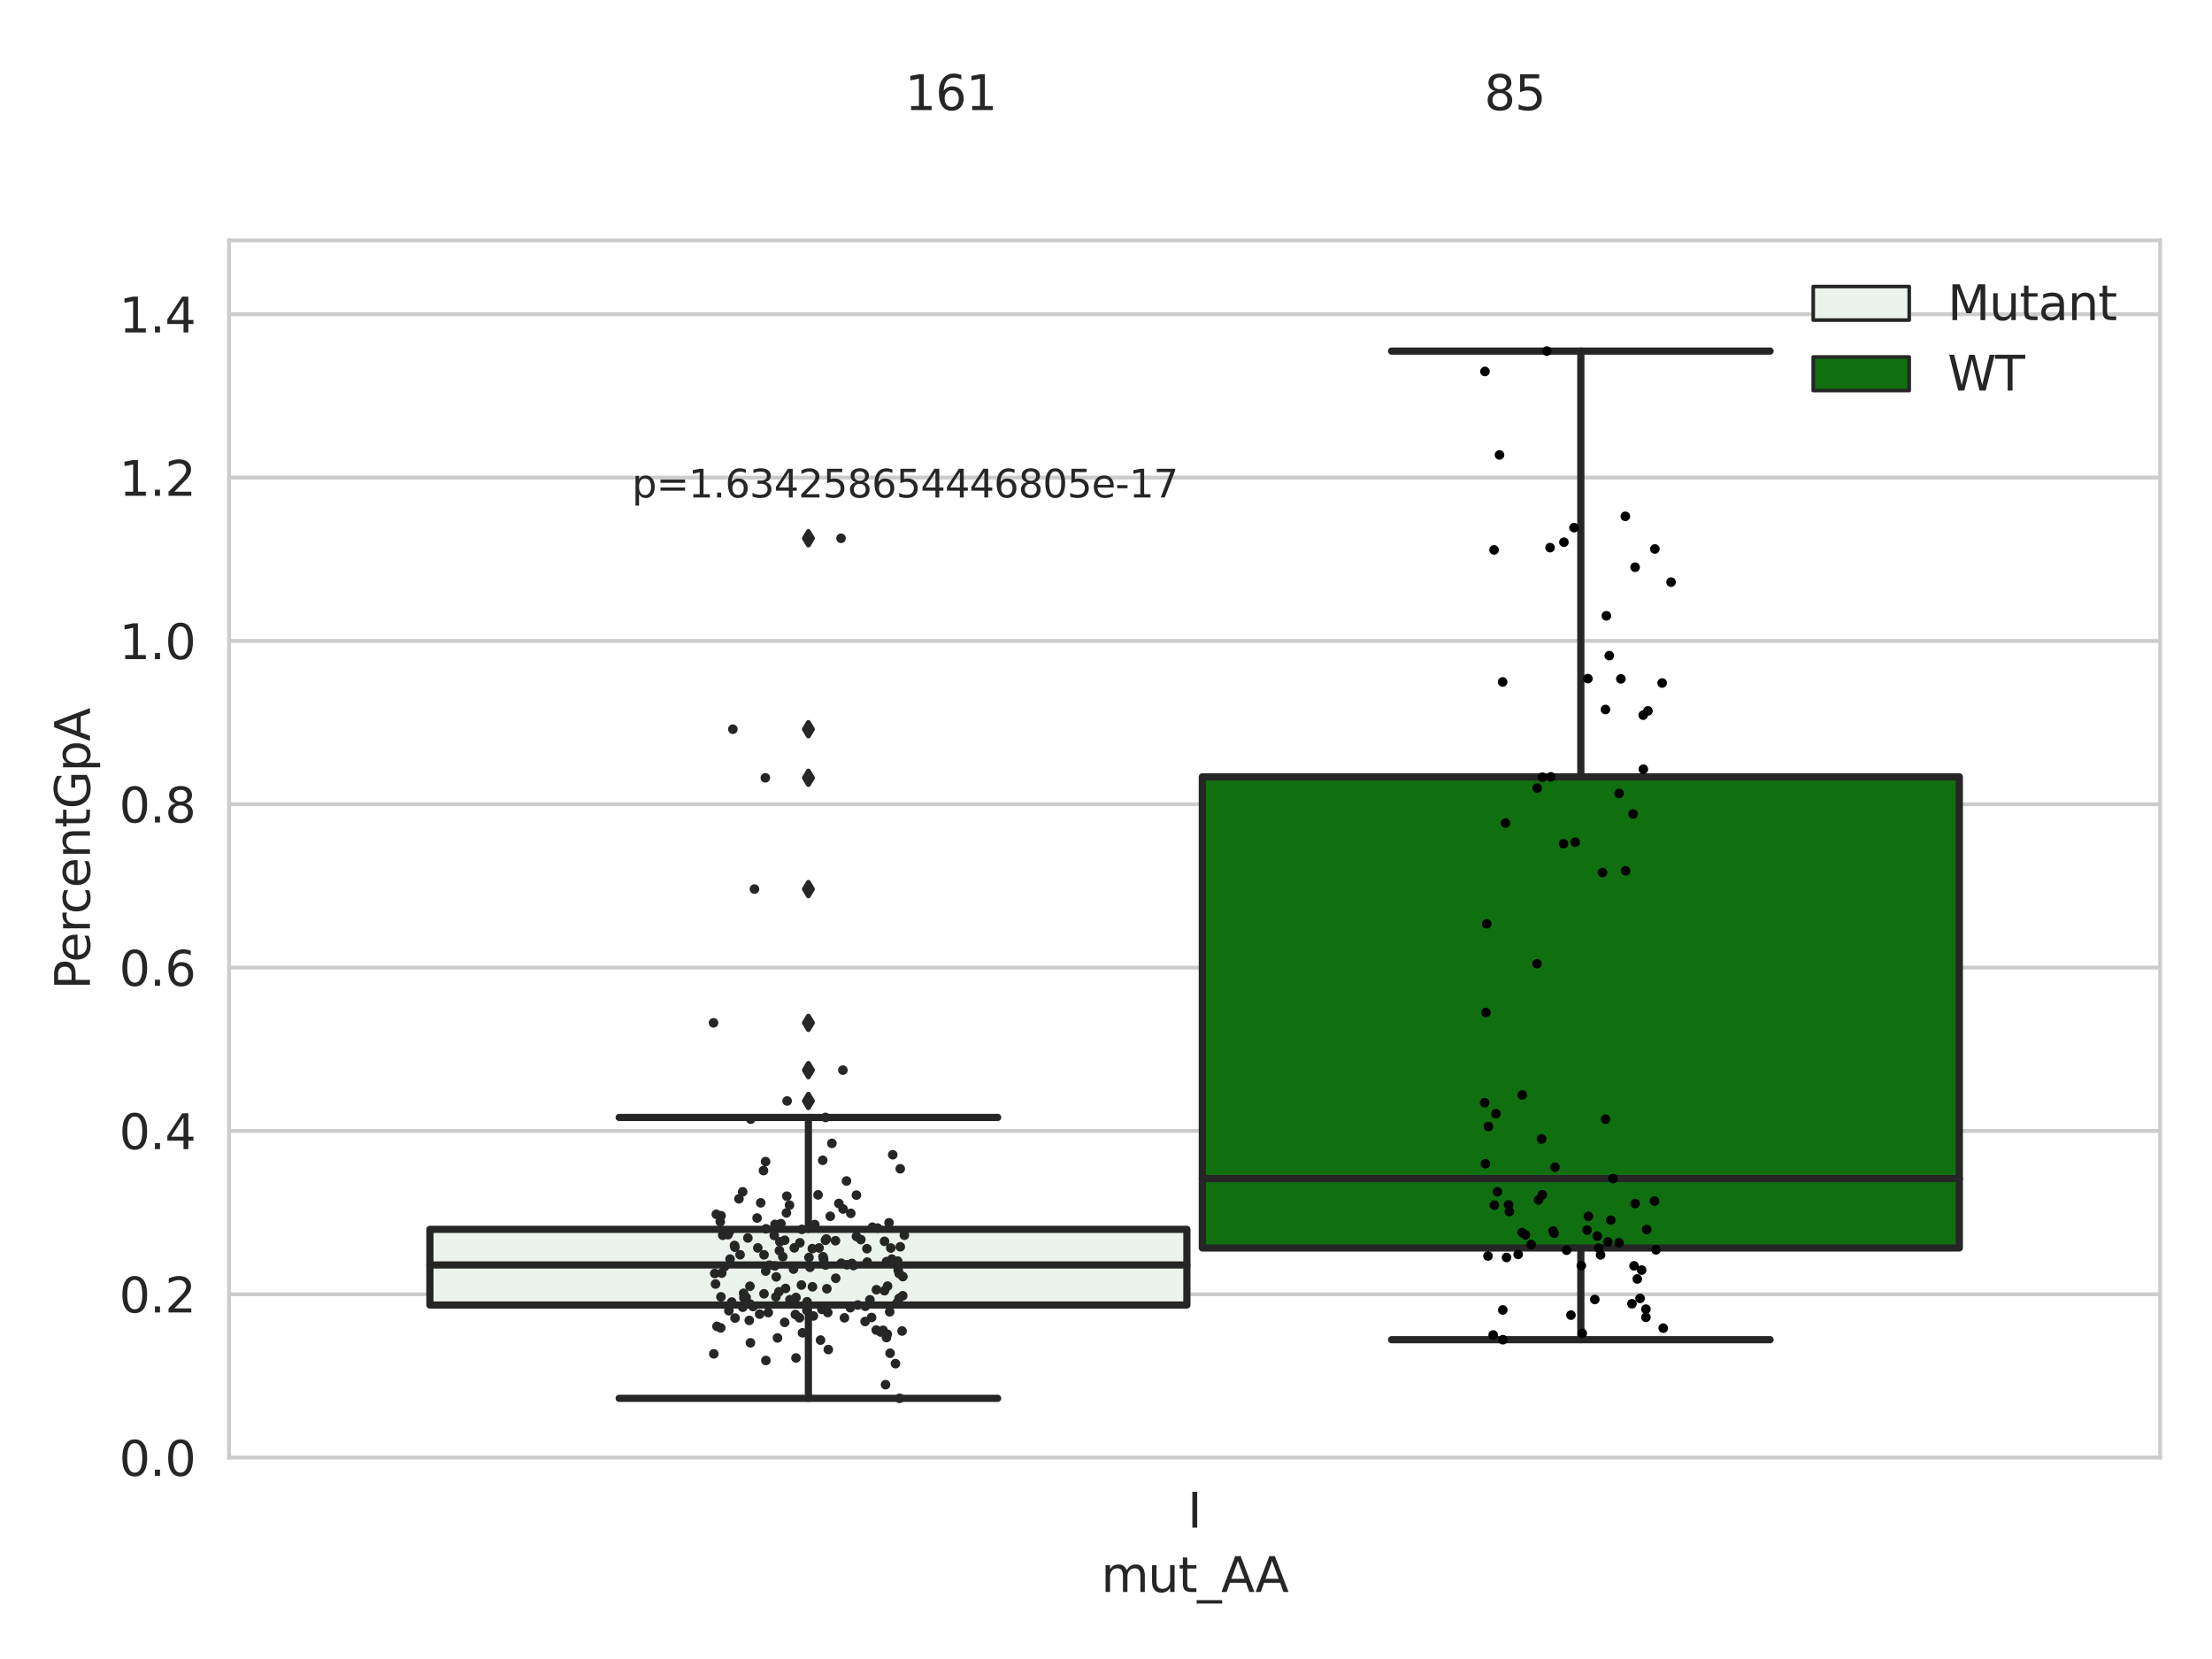 <?xml version="1.0" encoding="utf-8" standalone="no"?>
<!DOCTYPE svg PUBLIC "-//W3C//DTD SVG 1.1//EN"
  "http://www.w3.org/Graphics/SVG/1.1/DTD/svg11.dtd">
<svg xmlns:xlink="http://www.w3.org/1999/xlink" width="460.8pt" height="345.6pt" viewBox="0 0 460.8 345.6" xmlns="http://www.w3.org/2000/svg" version="1.1">
 <defs>
  <style type="text/css">*{stroke-linejoin: round; stroke-linecap: butt}</style>
 </defs>
 <g id="figure_1">
  <g id="patch_1">
   <path d="M 0 345.6 
L 460.8 345.6 
L 460.8 0 
L 0 0 
z
" style="fill: #ffffff"/>
  </g>
  <g id="axes_1">
   <g id="patch_2">
    <path d="M 47.72 303.64 
L 450 303.64 
L 450 50.085 
L 47.72 50.085 
z
" style="fill: #ffffff"/>
   </g>
   <g id="matplotlib.axis_1">
    <g id="xtick_1">
     <g id="text_1">
      <!-- I -->
      <g style="fill: #262626" transform="translate(247.385 318.238)scale(0.1 -0.1)">
       <defs>
        <path id="DejaVuSans-49" d="M 628 4666 
L 1259 4666 
L 1259 0 
L 628 0 
L 628 4666 
z
" transform="scale(0.016)"/>
       </defs>
       <use xlink:href="#DejaVuSans-49"/>
      </g>
     </g>
    </g>
    <g id="text_2">
     <!-- mut_AA -->
     <g style="fill: #262626" transform="translate(229.383 331.638)scale(0.1 -0.1)">
      <defs>
       <path id="DejaVuSans-6d" d="M 3328 2828 
Q 3544 3216 3844 3400 
Q 4144 3584 4550 3584 
Q 5097 3584 5394 3201 
Q 5691 2819 5691 2113 
L 5691 0 
L 5113 0 
L 5113 2094 
Q 5113 2597 4934 2840 
Q 4756 3084 4391 3084 
Q 3944 3084 3684 2787 
Q 3425 2491 3425 1978 
L 3425 0 
L 2847 0 
L 2847 2094 
Q 2847 2600 2669 2842 
Q 2491 3084 2119 3084 
Q 1678 3084 1418 2786 
Q 1159 2488 1159 1978 
L 1159 0 
L 581 0 
L 581 3500 
L 1159 3500 
L 1159 2956 
Q 1356 3278 1631 3431 
Q 1906 3584 2284 3584 
Q 2666 3584 2933 3390 
Q 3200 3197 3328 2828 
z
" transform="scale(0.016)"/>
       <path id="DejaVuSans-75" d="M 544 1381 
L 544 3500 
L 1119 3500 
L 1119 1403 
Q 1119 906 1312 657 
Q 1506 409 1894 409 
Q 2359 409 2629 706 
Q 2900 1003 2900 1516 
L 2900 3500 
L 3475 3500 
L 3475 0 
L 2900 0 
L 2900 538 
Q 2691 219 2414 64 
Q 2138 -91 1772 -91 
Q 1169 -91 856 284 
Q 544 659 544 1381 
z
M 1991 3584 
L 1991 3584 
z
" transform="scale(0.016)"/>
       <path id="DejaVuSans-74" d="M 1172 4494 
L 1172 3500 
L 2356 3500 
L 2356 3053 
L 1172 3053 
L 1172 1153 
Q 1172 725 1289 603 
Q 1406 481 1766 481 
L 2356 481 
L 2356 0 
L 1766 0 
Q 1100 0 847 248 
Q 594 497 594 1153 
L 594 3053 
L 172 3053 
L 172 3500 
L 594 3500 
L 594 4494 
L 1172 4494 
z
" transform="scale(0.016)"/>
       <path id="DejaVuSans-5f" d="M 3263 -1063 
L 3263 -1509 
L -63 -1509 
L -63 -1063 
L 3263 -1063 
z
" transform="scale(0.016)"/>
       <path id="DejaVuSans-41" d="M 2188 4044 
L 1331 1722 
L 3047 1722 
L 2188 4044 
z
M 1831 4666 
L 2547 4666 
L 4325 0 
L 3669 0 
L 3244 1197 
L 1141 1197 
L 716 0 
L 50 0 
L 1831 4666 
z
" transform="scale(0.016)"/>
      </defs>
      <use xlink:href="#DejaVuSans-6d"/>
      <use xlink:href="#DejaVuSans-75" x="97.412"/>
      <use xlink:href="#DejaVuSans-74" x="160.791"/>
      <use xlink:href="#DejaVuSans-5f" x="200"/>
      <use xlink:href="#DejaVuSans-41" x="250"/>
      <use xlink:href="#DejaVuSans-41" x="321.158"/>
     </g>
    </g>
   </g>
   <g id="matplotlib.axis_2">
    <g id="ytick_1">
     <g id="line2d_1">
      <path d="M 47.72 303.64 
L 450 303.64 
" clip-path="url(#p978eb1a9c8)" style="fill: none; stroke: #cccccc; stroke-width: 0.8; stroke-linecap: round"/>
     </g>
     <g id="text_3">
      <!-- 0.0 -->
      <g style="fill: #262626" transform="translate(24.817 307.439)scale(0.1 -0.1)">
       <defs>
        <path id="DejaVuSans-30" d="M 2034 4250 
Q 1547 4250 1301 3770 
Q 1056 3291 1056 2328 
Q 1056 1369 1301 889 
Q 1547 409 2034 409 
Q 2525 409 2770 889 
Q 3016 1369 3016 2328 
Q 3016 3291 2770 3770 
Q 2525 4250 2034 4250 
z
M 2034 4750 
Q 2819 4750 3233 4129 
Q 3647 3509 3647 2328 
Q 3647 1150 3233 529 
Q 2819 -91 2034 -91 
Q 1250 -91 836 529 
Q 422 1150 422 2328 
Q 422 3509 836 4129 
Q 1250 4750 2034 4750 
z
" transform="scale(0.016)"/>
        <path id="DejaVuSans-2e" d="M 684 794 
L 1344 794 
L 1344 0 
L 684 0 
L 684 794 
z
" transform="scale(0.016)"/>
       </defs>
       <use xlink:href="#DejaVuSans-30"/>
       <use xlink:href="#DejaVuSans-2e" x="63.623"/>
       <use xlink:href="#DejaVuSans-30" x="95.41"/>
      </g>
     </g>
    </g>
    <g id="ytick_2">
     <g id="line2d_2">
      <path d="M 47.72 269.614 
L 450 269.614 
" clip-path="url(#p978eb1a9c8)" style="fill: none; stroke: #cccccc; stroke-width: 0.8; stroke-linecap: round"/>
     </g>
     <g id="text_4">
      <!-- 0.2 -->
      <g style="fill: #262626" transform="translate(24.817 273.413)scale(0.1 -0.1)">
       <defs>
        <path id="DejaVuSans-32" d="M 1228 531 
L 3431 531 
L 3431 0 
L 469 0 
L 469 531 
Q 828 903 1448 1529 
Q 2069 2156 2228 2338 
Q 2531 2678 2651 2914 
Q 2772 3150 2772 3378 
Q 2772 3750 2511 3984 
Q 2250 4219 1831 4219 
Q 1534 4219 1204 4116 
Q 875 4013 500 3803 
L 500 4441 
Q 881 4594 1212 4672 
Q 1544 4750 1819 4750 
Q 2544 4750 2975 4387 
Q 3406 4025 3406 3419 
Q 3406 3131 3298 2873 
Q 3191 2616 2906 2266 
Q 2828 2175 2409 1742 
Q 1991 1309 1228 531 
z
" transform="scale(0.016)"/>
       </defs>
       <use xlink:href="#DejaVuSans-30"/>
       <use xlink:href="#DejaVuSans-2e" x="63.623"/>
       <use xlink:href="#DejaVuSans-32" x="95.41"/>
      </g>
     </g>
    </g>
    <g id="ytick_3">
     <g id="line2d_3">
      <path d="M 47.72 235.589 
L 450 235.589 
" clip-path="url(#p978eb1a9c8)" style="fill: none; stroke: #cccccc; stroke-width: 0.8; stroke-linecap: round"/>
     </g>
     <g id="text_5">
      <!-- 0.4 -->
      <g style="fill: #262626" transform="translate(24.817 239.388)scale(0.1 -0.1)">
       <defs>
        <path id="DejaVuSans-34" d="M 2419 4116 
L 825 1625 
L 2419 1625 
L 2419 4116 
z
M 2253 4666 
L 3047 4666 
L 3047 1625 
L 3713 1625 
L 3713 1100 
L 3047 1100 
L 3047 0 
L 2419 0 
L 2419 1100 
L 313 1100 
L 313 1709 
L 2253 4666 
z
" transform="scale(0.016)"/>
       </defs>
       <use xlink:href="#DejaVuSans-30"/>
       <use xlink:href="#DejaVuSans-2e" x="63.623"/>
       <use xlink:href="#DejaVuSans-34" x="95.41"/>
      </g>
     </g>
    </g>
    <g id="ytick_4">
     <g id="line2d_4">
      <path d="M 47.72 201.563 
L 450 201.563 
" clip-path="url(#p978eb1a9c8)" style="fill: none; stroke: #cccccc; stroke-width: 0.8; stroke-linecap: round"/>
     </g>
     <g id="text_6">
      <!-- 0.6 -->
      <g style="fill: #262626" transform="translate(24.817 205.362)scale(0.1 -0.1)">
       <defs>
        <path id="DejaVuSans-36" d="M 2113 2584 
Q 1688 2584 1439 2293 
Q 1191 2003 1191 1497 
Q 1191 994 1439 701 
Q 1688 409 2113 409 
Q 2538 409 2786 701 
Q 3034 994 3034 1497 
Q 3034 2003 2786 2293 
Q 2538 2584 2113 2584 
z
M 3366 4563 
L 3366 3988 
Q 3128 4100 2886 4159 
Q 2644 4219 2406 4219 
Q 1781 4219 1451 3797 
Q 1122 3375 1075 2522 
Q 1259 2794 1537 2939 
Q 1816 3084 2150 3084 
Q 2853 3084 3261 2657 
Q 3669 2231 3669 1497 
Q 3669 778 3244 343 
Q 2819 -91 2113 -91 
Q 1303 -91 875 529 
Q 447 1150 447 2328 
Q 447 3434 972 4092 
Q 1497 4750 2381 4750 
Q 2619 4750 2861 4703 
Q 3103 4656 3366 4563 
z
" transform="scale(0.016)"/>
       </defs>
       <use xlink:href="#DejaVuSans-30"/>
       <use xlink:href="#DejaVuSans-2e" x="63.623"/>
       <use xlink:href="#DejaVuSans-36" x="95.41"/>
      </g>
     </g>
    </g>
    <g id="ytick_5">
     <g id="line2d_5">
      <path d="M 47.72 167.537 
L 450 167.537 
" clip-path="url(#p978eb1a9c8)" style="fill: none; stroke: #cccccc; stroke-width: 0.8; stroke-linecap: round"/>
     </g>
     <g id="text_7">
      <!-- 0.8 -->
      <g style="fill: #262626" transform="translate(24.817 171.336)scale(0.1 -0.1)">
       <defs>
        <path id="DejaVuSans-38" d="M 2034 2216 
Q 1584 2216 1326 1975 
Q 1069 1734 1069 1313 
Q 1069 891 1326 650 
Q 1584 409 2034 409 
Q 2484 409 2743 651 
Q 3003 894 3003 1313 
Q 3003 1734 2745 1975 
Q 2488 2216 2034 2216 
z
M 1403 2484 
Q 997 2584 770 2862 
Q 544 3141 544 3541 
Q 544 4100 942 4425 
Q 1341 4750 2034 4750 
Q 2731 4750 3128 4425 
Q 3525 4100 3525 3541 
Q 3525 3141 3298 2862 
Q 3072 2584 2669 2484 
Q 3125 2378 3379 2068 
Q 3634 1759 3634 1313 
Q 3634 634 3220 271 
Q 2806 -91 2034 -91 
Q 1263 -91 848 271 
Q 434 634 434 1313 
Q 434 1759 690 2068 
Q 947 2378 1403 2484 
z
M 1172 3481 
Q 1172 3119 1398 2916 
Q 1625 2713 2034 2713 
Q 2441 2713 2670 2916 
Q 2900 3119 2900 3481 
Q 2900 3844 2670 4047 
Q 2441 4250 2034 4250 
Q 1625 4250 1398 4047 
Q 1172 3844 1172 3481 
z
" transform="scale(0.016)"/>
       </defs>
       <use xlink:href="#DejaVuSans-30"/>
       <use xlink:href="#DejaVuSans-2e" x="63.623"/>
       <use xlink:href="#DejaVuSans-38" x="95.41"/>
      </g>
     </g>
    </g>
    <g id="ytick_6">
     <g id="line2d_6">
      <path d="M 47.72 133.511 
L 450 133.511 
" clip-path="url(#p978eb1a9c8)" style="fill: none; stroke: #cccccc; stroke-width: 0.8; stroke-linecap: round"/>
     </g>
     <g id="text_8">
      <!-- 1.0 -->
      <g style="fill: #262626" transform="translate(24.817 137.311)scale(0.1 -0.1)">
       <defs>
        <path id="DejaVuSans-31" d="M 794 531 
L 1825 531 
L 1825 4091 
L 703 3866 
L 703 4441 
L 1819 4666 
L 2450 4666 
L 2450 531 
L 3481 531 
L 3481 0 
L 794 0 
L 794 531 
z
" transform="scale(0.016)"/>
       </defs>
       <use xlink:href="#DejaVuSans-31"/>
       <use xlink:href="#DejaVuSans-2e" x="63.623"/>
       <use xlink:href="#DejaVuSans-30" x="95.41"/>
      </g>
     </g>
    </g>
    <g id="ytick_7">
     <g id="line2d_7">
      <path d="M 47.72 99.486 
L 450 99.486 
" clip-path="url(#p978eb1a9c8)" style="fill: none; stroke: #cccccc; stroke-width: 0.8; stroke-linecap: round"/>
     </g>
     <g id="text_9">
      <!-- 1.2 -->
      <g style="fill: #262626" transform="translate(24.817 103.285)scale(0.1 -0.1)">
       <use xlink:href="#DejaVuSans-31"/>
       <use xlink:href="#DejaVuSans-2e" x="63.623"/>
       <use xlink:href="#DejaVuSans-32" x="95.41"/>
      </g>
     </g>
    </g>
    <g id="ytick_8">
     <g id="line2d_8">
      <path d="M 47.72 65.46 
L 450 65.46 
" clip-path="url(#p978eb1a9c8)" style="fill: none; stroke: #cccccc; stroke-width: 0.8; stroke-linecap: round"/>
     </g>
     <g id="text_10">
      <!-- 1.4 -->
      <g style="fill: #262626" transform="translate(24.817 69.259)scale(0.1 -0.1)">
       <use xlink:href="#DejaVuSans-31"/>
       <use xlink:href="#DejaVuSans-2e" x="63.623"/>
       <use xlink:href="#DejaVuSans-34" x="95.41"/>
      </g>
     </g>
    </g>
    <g id="text_11">
     <!-- PercentGpA -->
     <g style="fill: #262626" transform="translate(18.737 206.139)rotate(-90)scale(0.1 -0.1)">
      <defs>
       <path id="DejaVuSans-50" d="M 1259 4147 
L 1259 2394 
L 2053 2394 
Q 2494 2394 2734 2622 
Q 2975 2850 2975 3272 
Q 2975 3691 2734 3919 
Q 2494 4147 2053 4147 
L 1259 4147 
z
M 628 4666 
L 2053 4666 
Q 2838 4666 3239 4311 
Q 3641 3956 3641 3272 
Q 3641 2581 3239 2228 
Q 2838 1875 2053 1875 
L 1259 1875 
L 1259 0 
L 628 0 
L 628 4666 
z
" transform="scale(0.016)"/>
       <path id="DejaVuSans-65" d="M 3597 1894 
L 3597 1613 
L 953 1613 
Q 991 1019 1311 708 
Q 1631 397 2203 397 
Q 2534 397 2845 478 
Q 3156 559 3463 722 
L 3463 178 
Q 3153 47 2828 -22 
Q 2503 -91 2169 -91 
Q 1331 -91 842 396 
Q 353 884 353 1716 
Q 353 2575 817 3079 
Q 1281 3584 2069 3584 
Q 2775 3584 3186 3129 
Q 3597 2675 3597 1894 
z
M 3022 2063 
Q 3016 2534 2758 2815 
Q 2500 3097 2075 3097 
Q 1594 3097 1305 2825 
Q 1016 2553 972 2059 
L 3022 2063 
z
" transform="scale(0.016)"/>
       <path id="DejaVuSans-72" d="M 2631 2963 
Q 2534 3019 2420 3045 
Q 2306 3072 2169 3072 
Q 1681 3072 1420 2755 
Q 1159 2438 1159 1844 
L 1159 0 
L 581 0 
L 581 3500 
L 1159 3500 
L 1159 2956 
Q 1341 3275 1631 3429 
Q 1922 3584 2338 3584 
Q 2397 3584 2469 3576 
Q 2541 3569 2628 3553 
L 2631 2963 
z
" transform="scale(0.016)"/>
       <path id="DejaVuSans-63" d="M 3122 3366 
L 3122 2828 
Q 2878 2963 2633 3030 
Q 2388 3097 2138 3097 
Q 1578 3097 1268 2742 
Q 959 2388 959 1747 
Q 959 1106 1268 751 
Q 1578 397 2138 397 
Q 2388 397 2633 464 
Q 2878 531 3122 666 
L 3122 134 
Q 2881 22 2623 -34 
Q 2366 -91 2075 -91 
Q 1284 -91 818 406 
Q 353 903 353 1747 
Q 353 2603 823 3093 
Q 1294 3584 2113 3584 
Q 2378 3584 2631 3529 
Q 2884 3475 3122 3366 
z
" transform="scale(0.016)"/>
       <path id="DejaVuSans-6e" d="M 3513 2113 
L 3513 0 
L 2938 0 
L 2938 2094 
Q 2938 2591 2744 2837 
Q 2550 3084 2163 3084 
Q 1697 3084 1428 2787 
Q 1159 2491 1159 1978 
L 1159 0 
L 581 0 
L 581 3500 
L 1159 3500 
L 1159 2956 
Q 1366 3272 1645 3428 
Q 1925 3584 2291 3584 
Q 2894 3584 3203 3211 
Q 3513 2838 3513 2113 
z
" transform="scale(0.016)"/>
       <path id="DejaVuSans-47" d="M 3809 666 
L 3809 1919 
L 2778 1919 
L 2778 2438 
L 4434 2438 
L 4434 434 
Q 4069 175 3628 42 
Q 3188 -91 2688 -91 
Q 1594 -91 976 548 
Q 359 1188 359 2328 
Q 359 3472 976 4111 
Q 1594 4750 2688 4750 
Q 3144 4750 3555 4637 
Q 3966 4525 4313 4306 
L 4313 3634 
Q 3963 3931 3569 4081 
Q 3175 4231 2741 4231 
Q 1884 4231 1454 3753 
Q 1025 3275 1025 2328 
Q 1025 1384 1454 906 
Q 1884 428 2741 428 
Q 3075 428 3337 486 
Q 3600 544 3809 666 
z
" transform="scale(0.016)"/>
       <path id="DejaVuSans-70" d="M 1159 525 
L 1159 -1331 
L 581 -1331 
L 581 3500 
L 1159 3500 
L 1159 2969 
Q 1341 3281 1617 3432 
Q 1894 3584 2278 3584 
Q 2916 3584 3314 3078 
Q 3713 2572 3713 1747 
Q 3713 922 3314 415 
Q 2916 -91 2278 -91 
Q 1894 -91 1617 61 
Q 1341 213 1159 525 
z
M 3116 1747 
Q 3116 2381 2855 2742 
Q 2594 3103 2138 3103 
Q 1681 3103 1420 2742 
Q 1159 2381 1159 1747 
Q 1159 1113 1420 752 
Q 1681 391 2138 391 
Q 2594 391 2855 752 
Q 3116 1113 3116 1747 
z
" transform="scale(0.016)"/>
      </defs>
      <use xlink:href="#DejaVuSans-50"/>
      <use xlink:href="#DejaVuSans-65" x="56.678"/>
      <use xlink:href="#DejaVuSans-72" x="118.201"/>
      <use xlink:href="#DejaVuSans-63" x="157.064"/>
      <use xlink:href="#DejaVuSans-65" x="212.045"/>
      <use xlink:href="#DejaVuSans-6e" x="273.568"/>
      <use xlink:href="#DejaVuSans-74" x="336.947"/>
      <use xlink:href="#DejaVuSans-47" x="376.156"/>
      <use xlink:href="#DejaVuSans-70" x="453.646"/>
      <use xlink:href="#DejaVuSans-41" x="517.123"/>
     </g>
    </g>
   </g>
   <g id="patch_3">
    <path d="M 89.557 271.863 
L 247.251 271.863 
L 247.251 256.095 
L 89.557 256.095 
L 89.557 271.863 
z
" clip-path="url(#p978eb1a9c8)" style="fill: #ecf2ec; stroke: #262626; stroke-width: 1.5; stroke-linejoin: miter"/>
   </g>
   <g id="patch_4">
    <path d="M 250.469 259.973 
L 408.163 259.973 
L 408.163 161.83 
L 250.469 161.83 
L 250.469 259.973 
z
" clip-path="url(#p978eb1a9c8)" style="fill: #107010; stroke: #262626; stroke-width: 1.5; stroke-linejoin: miter"/>
   </g>
   <g id="patch_5">
    <path d="M 248.86 303.64 
L 248.86 303.64 
L 248.86 303.64 
L 248.86 303.64 
z
" clip-path="url(#p978eb1a9c8)" style="fill: #ecf2ec; stroke: #262626; stroke-width: 0.75; stroke-linejoin: miter"/>
   </g>
   <g id="patch_6">
    <path d="M 248.86 303.64 
L 248.86 303.64 
L 248.86 303.64 
L 248.86 303.64 
z
" clip-path="url(#p978eb1a9c8)" style="fill: #107010; stroke: #262626; stroke-width: 0.75; stroke-linejoin: miter"/>
   </g>
   <g id="PathCollection_1"/>
   <g id="PathCollection_2"/>
   <g id="line2d_9">
    <path d="M 168.404 271.863 
L 168.404 291.295 
" clip-path="url(#p978eb1a9c8)" style="fill: none; stroke: #262626; stroke-width: 1.5; stroke-linecap: round"/>
   </g>
   <g id="line2d_10">
    <path d="M 168.404 256.095 
L 168.404 232.786 
" clip-path="url(#p978eb1a9c8)" style="fill: none; stroke: #262626; stroke-width: 1.5; stroke-linecap: round"/>
   </g>
   <g id="line2d_11">
    <path d="M 128.981 291.295 
L 207.827 291.295 
" clip-path="url(#p978eb1a9c8)" style="fill: none; stroke: #262626; stroke-width: 1.5; stroke-linecap: round"/>
   </g>
   <g id="line2d_12">
    <path d="M 128.981 232.786 
L 207.827 232.786 
" clip-path="url(#p978eb1a9c8)" style="fill: none; stroke: #262626; stroke-width: 1.5; stroke-linecap: round"/>
   </g>
   <g id="line2d_13">
    <defs>
     <path id="md7a053cab4" d="M -0 1.414 
L 0.849 0 
L 0 -1.414 
L -0.849 -0 
z
" style="stroke: #262626; stroke-linejoin: miter"/>
    </defs>
    <g clip-path="url(#p978eb1a9c8)">
     <use xlink:href="#md7a053cab4" x="168.404" y="162.031" style="fill: #262626; stroke: #262626; stroke-linejoin: miter"/>
     <use xlink:href="#md7a053cab4" x="168.404" y="151.904" style="fill: #262626; stroke: #262626; stroke-linejoin: miter"/>
     <use xlink:href="#md7a053cab4" x="168.404" y="222.927" style="fill: #262626; stroke: #262626; stroke-linejoin: miter"/>
     <use xlink:href="#md7a053cab4" x="168.404" y="213.077" style="fill: #262626; stroke: #262626; stroke-linejoin: miter"/>
     <use xlink:href="#md7a053cab4" x="168.404" y="229.35" style="fill: #262626; stroke: #262626; stroke-linejoin: miter"/>
     <use xlink:href="#md7a053cab4" x="168.404" y="112.137" style="fill: #262626; stroke: #262626; stroke-linejoin: miter"/>
     <use xlink:href="#md7a053cab4" x="168.404" y="185.211" style="fill: #262626; stroke: #262626; stroke-linejoin: miter"/>
    </g>
   </g>
   <g id="line2d_14">
    <path d="M 329.316 259.973 
L 329.316 279.086 
" clip-path="url(#p978eb1a9c8)" style="fill: none; stroke: #262626; stroke-width: 1.5; stroke-linecap: round"/>
   </g>
   <g id="line2d_15">
    <path d="M 329.316 161.83 
L 329.316 73.136 
" clip-path="url(#p978eb1a9c8)" style="fill: none; stroke: #262626; stroke-width: 1.5; stroke-linecap: round"/>
   </g>
   <g id="line2d_16">
    <path d="M 289.893 279.086 
L 368.739 279.086 
" clip-path="url(#p978eb1a9c8)" style="fill: none; stroke: #262626; stroke-width: 1.5; stroke-linecap: round"/>
   </g>
   <g id="line2d_17">
    <path d="M 289.893 73.136 
L 368.739 73.136 
" clip-path="url(#p978eb1a9c8)" style="fill: none; stroke: #262626; stroke-width: 1.5; stroke-linecap: round"/>
   </g>
   <g id="line2d_18"/>
   <g id="line2d_19">
    <path d="M 89.557 263.521 
L 247.251 263.521 
" clip-path="url(#p978eb1a9c8)" style="fill: none; stroke: #262626; stroke-width: 1.5; stroke-linecap: round"/>
   </g>
   <g id="line2d_20">
    <path d="M 250.469 245.516 
L 408.163 245.516 
" clip-path="url(#p978eb1a9c8)" style="fill: none; stroke: #262626; stroke-width: 1.5; stroke-linecap: round"/>
   </g>
   <g id="patch_7">
    <path d="M 47.72 303.64 
L 47.72 50.085 
" style="fill: none; stroke: #cccccc; stroke-width: 0.8; stroke-linejoin: miter; stroke-linecap: square"/>
   </g>
   <g id="patch_8">
    <path d="M 450 303.64 
L 450 50.085 
" style="fill: none; stroke: #cccccc; stroke-width: 0.8; stroke-linejoin: miter; stroke-linecap: square"/>
   </g>
   <g id="patch_9">
    <path d="M 47.72 303.64 
L 450 303.64 
" style="fill: none; stroke: #cccccc; stroke-width: 0.8; stroke-linejoin: miter; stroke-linecap: square"/>
   </g>
   <g id="patch_10">
    <path d="M 47.72 50.085 
L 450 50.085 
" style="fill: none; stroke: #cccccc; stroke-width: 0.8; stroke-linejoin: miter; stroke-linecap: square"/>
   </g>
   <g id="PathCollection_3">
    <defs>
     <path id="C0_0_b2f1f97343" d="M 0 1 
C 0.265 1 0.52 0.895 0.707 0.707 
C 0.895 0.52 1 0.265 1 -0 
C 1 -0.265 0.895 -0.52 0.707 -0.707 
C 0.52 -0.895 0.265 -1 0 -1 
C -0.265 -1 -0.52 -0.895 -0.707 -0.707 
C -0.895 -0.52 -1 -0.265 -1 0 
C -1 0.265 -0.895 0.52 -0.707 0.707 
C -0.52 0.895 -0.265 1 0 1 
z
"/>
    </defs>
    <g clip-path="url(#p978eb1a9c8)">
     <use xlink:href="#C0_0_b2f1f97343" x="187.302" y="270.466" style="fill: #262626"/>
    </g>
    <g clip-path="url(#p978eb1a9c8)">
     <use xlink:href="#C0_0_b2f1f97343" x="150.35" y="265.215" style="fill: #262626"/>
    </g>
    <g clip-path="url(#p978eb1a9c8)">
     <use xlink:href="#C0_0_b2f1f97343" x="159.161" y="261.402" style="fill: #262626"/>
    </g>
    <g clip-path="url(#p978eb1a9c8)">
     <use xlink:href="#C0_0_b2f1f97343" x="163.462" y="275.47" style="fill: #262626"/>
    </g>
    <g clip-path="url(#p978eb1a9c8)">
     <use xlink:href="#C0_0_b2f1f97343" x="180.262" y="272.128" style="fill: #262626"/>
    </g>
    <g clip-path="url(#p978eb1a9c8)">
     <use xlink:href="#C0_0_b2f1f97343" x="158.246" y="273.755" style="fill: #262626"/>
    </g>
    <g clip-path="url(#p978eb1a9c8)">
     <use xlink:href="#C0_0_b2f1f97343" x="154.907" y="269.418" style="fill: #262626"/>
    </g>
    <g clip-path="url(#p978eb1a9c8)">
     <use xlink:href="#C0_0_b2f1f97343" x="176.336" y="246.024" style="fill: #262626"/>
    </g>
    <g clip-path="url(#p978eb1a9c8)">
     <use xlink:href="#C0_0_b2f1f97343" x="162.368" y="260.518" style="fill: #262626"/>
    </g>
    <g clip-path="url(#p978eb1a9c8)">
     <use xlink:href="#C0_0_b2f1f97343" x="155.43" y="270.277" style="fill: #262626"/>
    </g>
    <g clip-path="url(#p978eb1a9c8)">
     <use xlink:href="#C0_0_b2f1f97343" x="169.249" y="268.059" style="fill: #262626"/>
    </g>
    <g clip-path="url(#p978eb1a9c8)">
     <use xlink:href="#C0_0_b2f1f97343" x="163.826" y="252.679" style="fill: #262626"/>
    </g>
    <g clip-path="url(#p978eb1a9c8)">
     <use xlink:href="#C0_0_b2f1f97343" x="182.815" y="255.827" style="fill: #262626"/>
    </g>
    <g clip-path="url(#p978eb1a9c8)">
     <use xlink:href="#C0_0_b2f1f97343" x="163.913" y="249.178" style="fill: #262626"/>
    </g>
    <g clip-path="url(#p978eb1a9c8)">
     <use xlink:href="#C0_0_b2f1f97343" x="178.415" y="257.578" style="fill: #262626"/>
    </g>
    <g clip-path="url(#p978eb1a9c8)">
     <use xlink:href="#C0_0_b2f1f97343" x="186.838" y="271.454" style="fill: #262626"/>
    </g>
    <g clip-path="url(#p978eb1a9c8)">
     <use xlink:href="#C0_0_b2f1f97343" x="180.658" y="262.915" style="fill: #262626"/>
    </g>
    <g clip-path="url(#p978eb1a9c8)">
     <use xlink:href="#C0_0_b2f1f97343" x="170.928" y="279.171" style="fill: #262626"/>
    </g>
    <g clip-path="url(#p978eb1a9c8)">
     <use xlink:href="#C0_0_b2f1f97343" x="182.575" y="268.671" style="fill: #262626"/>
    </g>
    <g clip-path="url(#p978eb1a9c8)">
     <use xlink:href="#C0_0_b2f1f97343" x="165.693" y="273.84" style="fill: #262626"/>
    </g>
    <g clip-path="url(#p978eb1a9c8)">
     <use xlink:href="#C0_0_b2f1f97343" x="187.312" y="265.304" style="fill: #262626"/>
    </g>
    <g clip-path="url(#p978eb1a9c8)">
     <use xlink:href="#C0_0_b2f1f97343" x="154.725" y="272.319" style="fill: #262626"/>
    </g>
    <g clip-path="url(#p978eb1a9c8)">
     <use xlink:href="#C0_0_b2f1f97343" x="171.968" y="232.786" style="fill: #262626"/>
    </g>
    <g clip-path="url(#p978eb1a9c8)">
     <use xlink:href="#C0_0_b2f1f97343" x="187.537" y="243.479" style="fill: #262626"/>
    </g>
    <g clip-path="url(#p978eb1a9c8)">
     <use xlink:href="#C0_0_b2f1f97343" x="168.732" y="264.002" style="fill: #262626"/>
    </g>
    <g clip-path="url(#p978eb1a9c8)">
     <use xlink:href="#C0_0_b2f1f97343" x="159.439" y="162.031" style="fill: #262626"/>
    </g>
    <g clip-path="url(#p978eb1a9c8)">
     <use xlink:href="#C0_0_b2f1f97343" x="169.216" y="260.115" style="fill: #262626"/>
    </g>
    <g clip-path="url(#p978eb1a9c8)">
     <use xlink:href="#C0_0_b2f1f97343" x="170.419" y="248.913" style="fill: #262626"/>
    </g>
    <g clip-path="url(#p978eb1a9c8)">
     <use xlink:href="#C0_0_b2f1f97343" x="159.487" y="241.981" style="fill: #262626"/>
    </g>
    <g clip-path="url(#p978eb1a9c8)">
     <use xlink:href="#C0_0_b2f1f97343" x="152.67" y="151.904" style="fill: #262626"/>
    </g>
    <g clip-path="url(#p978eb1a9c8)">
     <use xlink:href="#C0_0_b2f1f97343" x="183.959" y="277.123" style="fill: #262626"/>
    </g>
    <g clip-path="url(#p978eb1a9c8)">
     <use xlink:href="#C0_0_b2f1f97343" x="178.696" y="271.863" style="fill: #262626"/>
    </g>
    <g clip-path="url(#p978eb1a9c8)">
     <use xlink:href="#C0_0_b2f1f97343" x="168.528" y="261.95" style="fill: #262626"/>
    </g>
    <g clip-path="url(#p978eb1a9c8)">
     <use xlink:href="#C0_0_b2f1f97343" x="156.869" y="272.171" style="fill: #262626"/>
    </g>
    <g clip-path="url(#p978eb1a9c8)">
     <use xlink:href="#C0_0_b2f1f97343" x="180.222" y="275.295" style="fill: #262626"/>
    </g>
    <g clip-path="url(#p978eb1a9c8)">
     <use xlink:href="#C0_0_b2f1f97343" x="149.36" y="276.306" style="fill: #262626"/>
    </g>
    <g clip-path="url(#p978eb1a9c8)">
     <use xlink:href="#C0_0_b2f1f97343" x="168.079" y="272.985" style="fill: #262626"/>
    </g>
    <g clip-path="url(#p978eb1a9c8)">
     <use xlink:href="#C0_0_b2f1f97343" x="186.543" y="284.071" style="fill: #262626"/>
    </g>
    <g clip-path="url(#p978eb1a9c8)">
     <use xlink:href="#C0_0_b2f1f97343" x="185.423" y="281.906" style="fill: #262626"/>
    </g>
    <g clip-path="url(#p978eb1a9c8)">
     <use xlink:href="#C0_0_b2f1f97343" x="174.045" y="258.468" style="fill: #262626"/>
    </g>
    <g clip-path="url(#p978eb1a9c8)">
     <use xlink:href="#C0_0_b2f1f97343" x="175.256" y="263.159" style="fill: #262626"/>
    </g>
    <g clip-path="url(#p978eb1a9c8)">
     <use xlink:href="#C0_0_b2f1f97343" x="166.628" y="258.9" style="fill: #262626"/>
    </g>
    <g clip-path="url(#p978eb1a9c8)">
     <use xlink:href="#C0_0_b2f1f97343" x="188.086" y="265.939" style="fill: #262626"/>
    </g>
    <g clip-path="url(#p978eb1a9c8)">
     <use xlink:href="#C0_0_b2f1f97343" x="175.913" y="274.531" style="fill: #262626"/>
    </g>
    <g clip-path="url(#p978eb1a9c8)">
     <use xlink:href="#C0_0_b2f1f97343" x="151.985" y="256.485" style="fill: #262626"/>
    </g>
    <g clip-path="url(#p978eb1a9c8)">
     <use xlink:href="#C0_0_b2f1f97343" x="184.667" y="278.642" style="fill: #262626"/>
    </g>
    <g clip-path="url(#p978eb1a9c8)">
     <use xlink:href="#C0_0_b2f1f97343" x="153.092" y="259.809" style="fill: #262626"/>
    </g>
    <g clip-path="url(#p978eb1a9c8)">
     <use xlink:href="#C0_0_b2f1f97343" x="160.287" y="263.565" style="fill: #262626"/>
    </g>
    <g clip-path="url(#p978eb1a9c8)">
     <use xlink:href="#C0_0_b2f1f97343" x="159.566" y="255.985" style="fill: #262626"/>
    </g>
    <g clip-path="url(#p978eb1a9c8)">
     <use xlink:href="#C0_0_b2f1f97343" x="149.227" y="252.961" style="fill: #262626"/>
    </g>
    <g clip-path="url(#p978eb1a9c8)">
     <use xlink:href="#C0_0_b2f1f97343" x="150.048" y="254.506" style="fill: #262626"/>
    </g>
    <g clip-path="url(#p978eb1a9c8)">
     <use xlink:href="#C0_0_b2f1f97343" x="171.98" y="263.521" style="fill: #262626"/>
    </g>
    <g clip-path="url(#p978eb1a9c8)">
     <use xlink:href="#C0_0_b2f1f97343" x="161.704" y="265.995" style="fill: #262626"/>
    </g>
    <g clip-path="url(#p978eb1a9c8)">
     <use xlink:href="#C0_0_b2f1f97343" x="165.818" y="270.289" style="fill: #262626"/>
    </g>
    <g clip-path="url(#p978eb1a9c8)">
     <use xlink:href="#C0_0_b2f1f97343" x="172.25" y="268.472" style="fill: #262626"/>
    </g>
    <g clip-path="url(#p978eb1a9c8)">
     <use xlink:href="#C0_0_b2f1f97343" x="156.085" y="275.064" style="fill: #262626"/>
    </g>
    <g clip-path="url(#p978eb1a9c8)">
     <use xlink:href="#C0_0_b2f1f97343" x="175.59" y="222.927" style="fill: #262626"/>
    </g>
    <g clip-path="url(#p978eb1a9c8)">
     <use xlink:href="#C0_0_b2f1f97343" x="167.045" y="256.095" style="fill: #262626"/>
    </g>
    <g clip-path="url(#p978eb1a9c8)">
     <use xlink:href="#C0_0_b2f1f97343" x="159.154" y="269.518" style="fill: #262626"/>
    </g>
    <g clip-path="url(#p978eb1a9c8)">
     <use xlink:href="#C0_0_b2f1f97343" x="184.896" y="267.916" style="fill: #262626"/>
    </g>
    <g clip-path="url(#p978eb1a9c8)">
     <use xlink:href="#C0_0_b2f1f97343" x="158.472" y="250.572" style="fill: #262626"/>
    </g>
    <g clip-path="url(#p978eb1a9c8)">
     <use xlink:href="#C0_0_b2f1f97343" x="172.553" y="281.137" style="fill: #262626"/>
    </g>
    <g clip-path="url(#p978eb1a9c8)">
     <use xlink:href="#C0_0_b2f1f97343" x="148.641" y="213.077" style="fill: #262626"/>
    </g>
    <g clip-path="url(#p978eb1a9c8)">
     <use xlink:href="#C0_0_b2f1f97343" x="162.28" y="255.252" style="fill: #262626"/>
    </g>
    <g clip-path="url(#p978eb1a9c8)">
     <use xlink:href="#C0_0_b2f1f97343" x="163.973" y="229.35" style="fill: #262626"/>
    </g>
    <g clip-path="url(#p978eb1a9c8)">
     <use xlink:href="#C0_0_b2f1f97343" x="163.071" y="261.794" style="fill: #262626"/>
    </g>
    <g clip-path="url(#p978eb1a9c8)">
     <use xlink:href="#C0_0_b2f1f97343" x="169.444" y="274.138" style="fill: #262626"/>
    </g>
    <g clip-path="url(#p978eb1a9c8)">
     <use xlink:href="#C0_0_b2f1f97343" x="150.943" y="263.857" style="fill: #262626"/>
    </g>
    <g clip-path="url(#p978eb1a9c8)">
     <use xlink:href="#C0_0_b2f1f97343" x="184.263" y="258.593" style="fill: #262626"/>
    </g>
    <g clip-path="url(#p978eb1a9c8)">
     <use xlink:href="#C0_0_b2f1f97343" x="156.331" y="279.733" style="fill: #262626"/>
    </g>
    <g clip-path="url(#p978eb1a9c8)">
     <use xlink:href="#C0_0_b2f1f97343" x="163.469" y="258.361" style="fill: #262626"/>
    </g>
    <g clip-path="url(#p978eb1a9c8)">
     <use xlink:href="#C0_0_b2f1f97343" x="177.794" y="263.634" style="fill: #262626"/>
    </g>
    <g clip-path="url(#p978eb1a9c8)">
     <use xlink:href="#C0_0_b2f1f97343" x="148.896" y="265.283" style="fill: #262626"/>
    </g>
    <g clip-path="url(#p978eb1a9c8)">
     <use xlink:href="#C0_0_b2f1f97343" x="171.212" y="272.766" style="fill: #262626"/>
    </g>
    <g clip-path="url(#p978eb1a9c8)">
     <use xlink:href="#C0_0_b2f1f97343" x="162.27" y="269.097" style="fill: #262626"/>
    </g>
    <g clip-path="url(#p978eb1a9c8)">
     <use xlink:href="#C0_0_b2f1f97343" x="183.448" y="277.485" style="fill: #262626"/>
    </g>
    <g clip-path="url(#p978eb1a9c8)">
     <use xlink:href="#C0_0_b2f1f97343" x="167.169" y="277.65" style="fill: #262626"/>
    </g>
    <g clip-path="url(#p978eb1a9c8)">
     <use xlink:href="#C0_0_b2f1f97343" x="171.445" y="261.8" style="fill: #262626"/>
    </g>
    <g clip-path="url(#p978eb1a9c8)">
     <use xlink:href="#C0_0_b2f1f97343" x="159.049" y="243.856" style="fill: #262626"/>
    </g>
    <g clip-path="url(#p978eb1a9c8)">
     <use xlink:href="#C0_0_b2f1f97343" x="154.97" y="270.362" style="fill: #262626"/>
    </g>
    <g clip-path="url(#p978eb1a9c8)">
     <use xlink:href="#C0_0_b2f1f97343" x="174.745" y="250.701" style="fill: #262626"/>
    </g>
    <g clip-path="url(#p978eb1a9c8)">
     <use xlink:href="#C0_0_b2f1f97343" x="181.563" y="274.455" style="fill: #262626"/>
    </g>
    <g clip-path="url(#p978eb1a9c8)">
     <use xlink:href="#C0_0_b2f1f97343" x="153.125" y="274.572" style="fill: #262626"/>
    </g>
    <g clip-path="url(#p978eb1a9c8)">
     <use xlink:href="#C0_0_b2f1f97343" x="187.542" y="259.724" style="fill: #262626"/>
    </g>
    <g clip-path="url(#p978eb1a9c8)">
     <use xlink:href="#C0_0_b2f1f97343" x="164.56" y="270.75" style="fill: #262626"/>
    </g>
    <g clip-path="url(#p978eb1a9c8)">
     <use xlink:href="#C0_0_b2f1f97343" x="165.308" y="264.375" style="fill: #262626"/>
    </g>
    <g clip-path="url(#p978eb1a9c8)">
     <use xlink:href="#C0_0_b2f1f97343" x="168.131" y="271.184" style="fill: #262626"/>
    </g>
    <g clip-path="url(#p978eb1a9c8)">
     <use xlink:href="#C0_0_b2f1f97343" x="182.536" y="277.074" style="fill: #262626"/>
    </g>
    <g clip-path="url(#p978eb1a9c8)">
     <use xlink:href="#C0_0_b2f1f97343" x="187.919" y="277.273" style="fill: #262626"/>
    </g>
    <g clip-path="url(#p978eb1a9c8)">
     <use xlink:href="#C0_0_b2f1f97343" x="175.206" y="112.137" style="fill: #262626"/>
    </g>
    <g clip-path="url(#p978eb1a9c8)">
     <use xlink:href="#C0_0_b2f1f97343" x="161.639" y="270.156" style="fill: #262626"/>
    </g>
    <g clip-path="url(#p978eb1a9c8)">
     <use xlink:href="#C0_0_b2f1f97343" x="150.555" y="257.326" style="fill: #262626"/>
    </g>
    <g clip-path="url(#p978eb1a9c8)">
     <use xlink:href="#C0_0_b2f1f97343" x="151.836" y="273.045" style="fill: #262626"/>
    </g>
    <g clip-path="url(#p978eb1a9c8)">
     <use xlink:href="#C0_0_b2f1f97343" x="154.716" y="248.279" style="fill: #262626"/>
    </g>
    <g clip-path="url(#p978eb1a9c8)">
     <use xlink:href="#C0_0_b2f1f97343" x="184.826" y="277.941" style="fill: #262626"/>
    </g>
    <g clip-path="url(#p978eb1a9c8)">
     <use xlink:href="#C0_0_b2f1f97343" x="159.55" y="283.417" style="fill: #262626"/>
    </g>
    <g clip-path="url(#p978eb1a9c8)">
     <use xlink:href="#C0_0_b2f1f97343" x="171.574" y="262.291" style="fill: #262626"/>
    </g>
    <g clip-path="url(#p978eb1a9c8)">
     <use xlink:href="#C0_0_b2f1f97343" x="165.819" y="282.887" style="fill: #262626"/>
    </g>
    <g clip-path="url(#p978eb1a9c8)">
     <use xlink:href="#C0_0_b2f1f97343" x="165.469" y="259.954" style="fill: #262626"/>
    </g>
    <g clip-path="url(#p978eb1a9c8)">
     <use xlink:href="#C0_0_b2f1f97343" x="177.232" y="252.758" style="fill: #262626"/>
    </g>
    <g clip-path="url(#p978eb1a9c8)">
     <use xlink:href="#C0_0_b2f1f97343" x="184.688" y="262.824" style="fill: #262626"/>
    </g>
    <g clip-path="url(#p978eb1a9c8)">
     <use xlink:href="#C0_0_b2f1f97343" x="185.343" y="273.271" style="fill: #262626"/>
    </g>
    <g clip-path="url(#p978eb1a9c8)">
     <use xlink:href="#C0_0_b2f1f97343" x="156.389" y="233.138" style="fill: #262626"/>
    </g>
    <g clip-path="url(#p978eb1a9c8)">
     <use xlink:href="#C0_0_b2f1f97343" x="175.627" y="251.857" style="fill: #262626"/>
    </g>
    <g clip-path="url(#p978eb1a9c8)">
     <use xlink:href="#C0_0_b2f1f97343" x="185.785" y="262.299" style="fill: #262626"/>
    </g>
    <g clip-path="url(#p978eb1a9c8)">
     <use xlink:href="#C0_0_b2f1f97343" x="162.46" y="258.688" style="fill: #262626"/>
    </g>
    <g clip-path="url(#p978eb1a9c8)">
     <use xlink:href="#C0_0_b2f1f97343" x="161.966" y="278.715" style="fill: #262626"/>
    </g>
    <g clip-path="url(#p978eb1a9c8)">
     <use xlink:href="#C0_0_b2f1f97343" x="174.104" y="266.283" style="fill: #262626"/>
    </g>
    <g clip-path="url(#p978eb1a9c8)">
     <use xlink:href="#C0_0_b2f1f97343" x="185.563" y="259.985" style="fill: #262626"/>
    </g>
    <g clip-path="url(#p978eb1a9c8)">
     <use xlink:href="#C0_0_b2f1f97343" x="157.864" y="259.963" style="fill: #262626"/>
    </g>
    <g clip-path="url(#p978eb1a9c8)">
     <use xlink:href="#C0_0_b2f1f97343" x="154.175" y="261.387" style="fill: #262626"/>
    </g>
    <g clip-path="url(#p978eb1a9c8)">
     <use xlink:href="#C0_0_b2f1f97343" x="176.437" y="263.472" style="fill: #262626"/>
    </g>
    <g clip-path="url(#p978eb1a9c8)">
     <use xlink:href="#C0_0_b2f1f97343" x="166.552" y="274.521" style="fill: #262626"/>
    </g>
    <g clip-path="url(#p978eb1a9c8)">
     <use xlink:href="#C0_0_b2f1f97343" x="171.39" y="241.709" style="fill: #262626"/>
    </g>
    <g clip-path="url(#p978eb1a9c8)">
     <use xlink:href="#C0_0_b2f1f97343" x="157.715" y="253.736" style="fill: #262626"/>
    </g>
    <g clip-path="url(#p978eb1a9c8)">
     <use xlink:href="#C0_0_b2f1f97343" x="161.418" y="263.707" style="fill: #262626"/>
    </g>
    <g clip-path="url(#p978eb1a9c8)">
     <use xlink:href="#C0_0_b2f1f97343" x="163.641" y="268.41" style="fill: #262626"/>
    </g>
    <g clip-path="url(#p978eb1a9c8)">
     <use xlink:href="#C0_0_b2f1f97343" x="173.299" y="238.184" style="fill: #262626"/>
    </g>
    <g clip-path="url(#p978eb1a9c8)">
     <use xlink:href="#C0_0_b2f1f97343" x="177.136" y="272.423" style="fill: #262626"/>
    </g>
    <g clip-path="url(#p978eb1a9c8)">
     <use xlink:href="#C0_0_b2f1f97343" x="172.444" y="273.422" style="fill: #262626"/>
    </g>
    <g clip-path="url(#p978eb1a9c8)">
     <use xlink:href="#C0_0_b2f1f97343" x="164.469" y="251.056" style="fill: #262626"/>
    </g>
    <g clip-path="url(#p978eb1a9c8)">
     <use xlink:href="#C0_0_b2f1f97343" x="161.29" y="257.377" style="fill: #262626"/>
    </g>
    <g clip-path="url(#p978eb1a9c8)">
     <use xlink:href="#C0_0_b2f1f97343" x="153.939" y="249.74" style="fill: #262626"/>
    </g>
    <g clip-path="url(#p978eb1a9c8)">
     <use xlink:href="#C0_0_b2f1f97343" x="150.185" y="270.16" style="fill: #262626"/>
    </g>
    <g clip-path="url(#p978eb1a9c8)">
     <use xlink:href="#C0_0_b2f1f97343" x="180.592" y="260.129" style="fill: #262626"/>
    </g>
    <g clip-path="url(#p978eb1a9c8)">
     <use xlink:href="#C0_0_b2f1f97343" x="187.001" y="262.701" style="fill: #262626"/>
    </g>
    <g clip-path="url(#p978eb1a9c8)">
     <use xlink:href="#C0_0_b2f1f97343" x="169.74" y="255.1" style="fill: #262626"/>
    </g>
    <g clip-path="url(#p978eb1a9c8)">
     <use xlink:href="#C0_0_b2f1f97343" x="181.745" y="255.643" style="fill: #262626"/>
    </g>
    <g clip-path="url(#p978eb1a9c8)">
     <use xlink:href="#C0_0_b2f1f97343" x="151.666" y="257.204" style="fill: #262626"/>
    </g>
    <g clip-path="url(#p978eb1a9c8)">
     <use xlink:href="#C0_0_b2f1f97343" x="181.217" y="270.77" style="fill: #262626"/>
    </g>
    <g clip-path="url(#p978eb1a9c8)">
     <use xlink:href="#C0_0_b2f1f97343" x="148.703" y="282.029" style="fill: #262626"/>
    </g>
    <g clip-path="url(#p978eb1a9c8)">
     <use xlink:href="#C0_0_b2f1f97343" x="160.044" y="273.439" style="fill: #262626"/>
    </g>
    <g clip-path="url(#p978eb1a9c8)">
     <use xlink:href="#C0_0_b2f1f97343" x="188.403" y="257.309" style="fill: #262626"/>
    </g>
    <g clip-path="url(#p978eb1a9c8)">
     <use xlink:href="#C0_0_b2f1f97343" x="171.952" y="258.367" style="fill: #262626"/>
    </g>
    <g clip-path="url(#p978eb1a9c8)">
     <use xlink:href="#C0_0_b2f1f97343" x="172.146" y="258.105" style="fill: #262626"/>
    </g>
    <g clip-path="url(#p978eb1a9c8)">
     <use xlink:href="#C0_0_b2f1f97343" x="170.632" y="259.967" style="fill: #262626"/>
    </g>
    <g clip-path="url(#p978eb1a9c8)">
     <use xlink:href="#C0_0_b2f1f97343" x="150.209" y="253.259" style="fill: #262626"/>
    </g>
    <g clip-path="url(#p978eb1a9c8)">
     <use xlink:href="#C0_0_b2f1f97343" x="150.14" y="276.623" style="fill: #262626"/>
    </g>
    <g clip-path="url(#p978eb1a9c8)">
     <use xlink:href="#C0_0_b2f1f97343" x="187.106" y="264.609" style="fill: #262626"/>
    </g>
    <g clip-path="url(#p978eb1a9c8)">
     <use xlink:href="#C0_0_b2f1f97343" x="184.253" y="268.874" style="fill: #262626"/>
    </g>
    <g clip-path="url(#p978eb1a9c8)">
     <use xlink:href="#C0_0_b2f1f97343" x="156.25" y="271.66" style="fill: #262626"/>
    </g>
    <g clip-path="url(#p978eb1a9c8)">
     <use xlink:href="#C0_0_b2f1f97343" x="185.974" y="240.558" style="fill: #262626"/>
    </g>
    <g clip-path="url(#p978eb1a9c8)">
     <use xlink:href="#C0_0_b2f1f97343" x="177.465" y="263.197" style="fill: #262626"/>
    </g>
    <g clip-path="url(#p978eb1a9c8)">
     <use xlink:href="#C0_0_b2f1f97343" x="184.48" y="288.453" style="fill: #262626"/>
    </g>
    <g clip-path="url(#p978eb1a9c8)">
     <use xlink:href="#C0_0_b2f1f97343" x="149.057" y="267.486" style="fill: #262626"/>
    </g>
    <g clip-path="url(#p978eb1a9c8)">
     <use xlink:href="#C0_0_b2f1f97343" x="179.33" y="258.23" style="fill: #262626"/>
    </g>
    <g clip-path="url(#p978eb1a9c8)">
     <use xlink:href="#C0_0_b2f1f97343" x="187.402" y="291.295" style="fill: #262626"/>
    </g>
    <g clip-path="url(#p978eb1a9c8)">
     <use xlink:href="#C0_0_b2f1f97343" x="172.957" y="253.365" style="fill: #262626"/>
    </g>
    <g clip-path="url(#p978eb1a9c8)">
     <use xlink:href="#C0_0_b2f1f97343" x="152.437" y="271.238" style="fill: #262626"/>
    </g>
    <g clip-path="url(#p978eb1a9c8)">
     <use xlink:href="#C0_0_b2f1f97343" x="159.511" y="264.787" style="fill: #262626"/>
    </g>
    <g clip-path="url(#p978eb1a9c8)">
     <use xlink:href="#C0_0_b2f1f97343" x="166.947" y="267.693" style="fill: #262626"/>
    </g>
    <g clip-path="url(#p978eb1a9c8)">
     <use xlink:href="#C0_0_b2f1f97343" x="155.797" y="257.891" style="fill: #262626"/>
    </g>
    <g clip-path="url(#p978eb1a9c8)">
     <use xlink:href="#C0_0_b2f1f97343" x="162.678" y="254.912" style="fill: #262626"/>
    </g>
    <g clip-path="url(#p978eb1a9c8)">
     <use xlink:href="#C0_0_b2f1f97343" x="152.081" y="262.284" style="fill: #262626"/>
    </g>
    <g clip-path="url(#p978eb1a9c8)">
     <use xlink:href="#C0_0_b2f1f97343" x="178.41" y="248.965" style="fill: #262626"/>
    </g>
    <g clip-path="url(#p978eb1a9c8)">
     <use xlink:href="#C0_0_b2f1f97343" x="161.449" y="255.065" style="fill: #262626"/>
    </g>
    <g clip-path="url(#p978eb1a9c8)">
     <use xlink:href="#C0_0_b2f1f97343" x="188.058" y="269.933" style="fill: #262626"/>
    </g>
    <g clip-path="url(#p978eb1a9c8)">
     <use xlink:href="#C0_0_b2f1f97343" x="156.222" y="267.943" style="fill: #262626"/>
    </g>
    <g clip-path="url(#p978eb1a9c8)">
     <use xlink:href="#C0_0_b2f1f97343" x="157.17" y="185.211" style="fill: #262626"/>
    </g>
    <g clip-path="url(#p978eb1a9c8)">
     <use xlink:href="#C0_0_b2f1f97343" x="153.008" y="259.452" style="fill: #262626"/>
    </g>
    <g clip-path="url(#p978eb1a9c8)">
     <use xlink:href="#C0_0_b2f1f97343" x="185.201" y="254.726" style="fill: #262626"/>
    </g>
   </g>
   <g id="PathCollection_4">
    <defs>
     <path id="C1_0_f07358fc0d" d="M 0 1 
C 0.265 1 0.52 0.895 0.707 0.707 
C 0.895 0.52 1 0.265 1 -0 
C 1 -0.265 0.895 -0.52 0.707 -0.707 
C 0.52 -0.895 0.265 -1 0 -1 
C -0.265 -1 -0.52 -0.895 -0.707 -0.707 
C -0.895 -0.52 -1 -0.265 -1 0 
C -1 0.265 -0.895 0.52 -0.707 0.707 
C -0.52 0.895 -0.265 1 0 1 
z
"/>
    </defs>
    <g clip-path="url(#p978eb1a9c8)">
     <use xlink:href="#C1_0_f07358fc0d" x="317.774" y="257.255"/>
    </g>
    <g clip-path="url(#p978eb1a9c8)">
     <use xlink:href="#C1_0_f07358fc0d" x="329.612" y="277.771"/>
    </g>
    <g clip-path="url(#p978eb1a9c8)">
     <use xlink:href="#C1_0_f07358fc0d" x="320.201" y="200.768"/>
    </g>
    <g clip-path="url(#p978eb1a9c8)">
     <use xlink:href="#C1_0_f07358fc0d" x="340.623" y="118.163"/>
    </g>
    <g clip-path="url(#p978eb1a9c8)">
     <use xlink:href="#C1_0_f07358fc0d" x="323.072" y="161.83"/>
    </g>
    <g clip-path="url(#p978eb1a9c8)">
     <use xlink:href="#C1_0_f07358fc0d" x="338.588" y="107.563"/>
    </g>
    <g clip-path="url(#p978eb1a9c8)">
     <use xlink:href="#C1_0_f07358fc0d" x="329.415" y="263.657"/>
    </g>
    <g clip-path="url(#p978eb1a9c8)">
     <use xlink:href="#C1_0_f07358fc0d" x="341.079" y="266.427"/>
    </g>
    <g clip-path="url(#p978eb1a9c8)">
     <use xlink:href="#C1_0_f07358fc0d" x="334.45" y="147.805"/>
    </g>
    <g clip-path="url(#p978eb1a9c8)">
     <use xlink:href="#C1_0_f07358fc0d" x="313.618" y="171.456"/>
    </g>
    <g clip-path="url(#p978eb1a9c8)">
     <use xlink:href="#C1_0_f07358fc0d" x="346.252" y="142.28"/>
    </g>
    <g clip-path="url(#p978eb1a9c8)">
     <use xlink:href="#C1_0_f07358fc0d" x="309.974" y="261.647"/>
    </g>
    <g clip-path="url(#p978eb1a9c8)">
     <use xlink:href="#C1_0_f07358fc0d" x="333.829" y="181.759"/>
    </g>
    <g clip-path="url(#p978eb1a9c8)">
     <use xlink:href="#C1_0_f07358fc0d" x="335.555" y="254.169"/>
    </g>
    <g clip-path="url(#p978eb1a9c8)">
     <use xlink:href="#C1_0_f07358fc0d" x="311.054" y="278.098"/>
    </g>
    <g clip-path="url(#p978eb1a9c8)">
     <use xlink:href="#C1_0_f07358fc0d" x="344.982" y="260.359"/>
    </g>
    <g clip-path="url(#p978eb1a9c8)">
     <use xlink:href="#C1_0_f07358fc0d" x="342.311" y="148.983"/>
    </g>
    <g clip-path="url(#p978eb1a9c8)">
     <use xlink:href="#C1_0_f07358fc0d" x="309.717" y="192.461"/>
    </g>
    <g clip-path="url(#p978eb1a9c8)">
     <use xlink:href="#C1_0_f07358fc0d" x="322.234" y="73.136"/>
    </g>
    <g clip-path="url(#p978eb1a9c8)">
     <use xlink:href="#C1_0_f07358fc0d" x="311.24" y="114.553"/>
    </g>
    <g clip-path="url(#p978eb1a9c8)">
     <use xlink:href="#C1_0_f07358fc0d" x="321.287" y="248.894"/>
    </g>
    <g clip-path="url(#p978eb1a9c8)">
     <use xlink:href="#C1_0_f07358fc0d" x="320.226" y="164.178"/>
    </g>
    <g clip-path="url(#p978eb1a9c8)">
     <use xlink:href="#C1_0_f07358fc0d" x="311.63" y="232.011"/>
    </g>
    <g clip-path="url(#p978eb1a9c8)">
     <use xlink:href="#C1_0_f07358fc0d" x="325.706" y="175.761"/>
    </g>
    <g clip-path="url(#p978eb1a9c8)">
     <use xlink:href="#C1_0_f07358fc0d" x="309.28" y="229.714"/>
    </g>
    <g clip-path="url(#p978eb1a9c8)">
     <use xlink:href="#C1_0_f07358fc0d" x="314.266" y="250.989"/>
    </g>
    <g clip-path="url(#p978eb1a9c8)">
     <use xlink:href="#C1_0_f07358fc0d" x="332.736" y="257.501"/>
    </g>
    <g clip-path="url(#p978eb1a9c8)">
     <use xlink:href="#C1_0_f07358fc0d" x="333.065" y="259.973"/>
    </g>
    <g clip-path="url(#p978eb1a9c8)">
     <use xlink:href="#C1_0_f07358fc0d" x="321.135" y="237.276"/>
    </g>
    <g clip-path="url(#p978eb1a9c8)">
     <use xlink:href="#C1_0_f07358fc0d" x="338.646" y="181.404"/>
    </g>
    <g clip-path="url(#p978eb1a9c8)">
     <use xlink:href="#C1_0_f07358fc0d" x="311.296" y="251.043"/>
    </g>
    <g clip-path="url(#p978eb1a9c8)">
     <use xlink:href="#C1_0_f07358fc0d" x="326.351" y="260.44"/>
    </g>
    <g clip-path="url(#p978eb1a9c8)">
     <use xlink:href="#C1_0_f07358fc0d" x="340.631" y="250.714"/>
    </g>
    <g clip-path="url(#p978eb1a9c8)">
     <use xlink:href="#C1_0_f07358fc0d" x="323.924" y="243.151"/>
    </g>
    <g clip-path="url(#p978eb1a9c8)">
     <use xlink:href="#C1_0_f07358fc0d" x="343.042" y="256.136"/>
    </g>
    <g clip-path="url(#p978eb1a9c8)">
     <use xlink:href="#C1_0_f07358fc0d" x="317.095" y="256.751"/>
    </g>
    <g clip-path="url(#p978eb1a9c8)">
     <use xlink:href="#C1_0_f07358fc0d" x="309.54" y="210.925"/>
    </g>
    <g clip-path="url(#p978eb1a9c8)">
     <use xlink:href="#C1_0_f07358fc0d" x="313.076" y="279.086"/>
    </g>
    <g clip-path="url(#p978eb1a9c8)">
     <use xlink:href="#C1_0_f07358fc0d" x="339.968" y="271.593"/>
    </g>
    <g clip-path="url(#p978eb1a9c8)">
     <use xlink:href="#C1_0_f07358fc0d" x="325.793" y="112.946"/>
    </g>
    <g clip-path="url(#p978eb1a9c8)">
     <use xlink:href="#C1_0_f07358fc0d" x="316.257" y="261.309"/>
    </g>
    <g clip-path="url(#p978eb1a9c8)">
     <use xlink:href="#C1_0_f07358fc0d" x="309.442" y="242.416"/>
    </g>
    <g clip-path="url(#p978eb1a9c8)">
     <use xlink:href="#C1_0_f07358fc0d" x="318.956" y="259.25"/>
    </g>
    <g clip-path="url(#p978eb1a9c8)">
     <use xlink:href="#C1_0_f07358fc0d" x="313.028" y="142.064"/>
    </g>
    <g clip-path="url(#p978eb1a9c8)">
     <use xlink:href="#C1_0_f07358fc0d" x="334.466" y="233.148"/>
    </g>
    <g clip-path="url(#p978eb1a9c8)">
     <use xlink:href="#C1_0_f07358fc0d" x="330.601" y="256.25"/>
    </g>
    <g clip-path="url(#p978eb1a9c8)">
     <use xlink:href="#C1_0_f07358fc0d" x="321.288" y="161.914"/>
    </g>
    <g clip-path="url(#p978eb1a9c8)">
     <use xlink:href="#C1_0_f07358fc0d" x="312.372" y="94.768"/>
    </g>
    <g clip-path="url(#p978eb1a9c8)">
     <use xlink:href="#C1_0_f07358fc0d" x="314.425" y="252.378"/>
    </g>
    <g clip-path="url(#p978eb1a9c8)">
     <use xlink:href="#C1_0_f07358fc0d" x="337.654" y="141.422"/>
    </g>
    <g clip-path="url(#p978eb1a9c8)">
     <use xlink:href="#C1_0_f07358fc0d" x="327.894" y="109.918"/>
    </g>
    <g clip-path="url(#p978eb1a9c8)">
     <use xlink:href="#C1_0_f07358fc0d" x="330.789" y="141.37"/>
    </g>
    <g clip-path="url(#p978eb1a9c8)">
     <use xlink:href="#C1_0_f07358fc0d" x="317.117" y="228.096"/>
    </g>
    <g clip-path="url(#p978eb1a9c8)">
     <use xlink:href="#C1_0_f07358fc0d" x="342.343" y="160.241"/>
    </g>
    <g clip-path="url(#p978eb1a9c8)">
     <use xlink:href="#C1_0_f07358fc0d" x="323.531" y="256.439"/>
    </g>
    <g clip-path="url(#p978eb1a9c8)">
     <use xlink:href="#C1_0_f07358fc0d" x="343.299" y="148.093"/>
    </g>
    <g clip-path="url(#p978eb1a9c8)">
     <use xlink:href="#C1_0_f07358fc0d" x="327.258" y="273.964"/>
    </g>
    <g clip-path="url(#p978eb1a9c8)">
     <use xlink:href="#C1_0_f07358fc0d" x="337.269" y="258.894"/>
    </g>
    <g clip-path="url(#p978eb1a9c8)">
     <use xlink:href="#C1_0_f07358fc0d" x="340.208" y="169.57"/>
    </g>
    <g clip-path="url(#p978eb1a9c8)">
     <use xlink:href="#C1_0_f07358fc0d" x="334.635" y="128.29"/>
    </g>
    <g clip-path="url(#p978eb1a9c8)">
     <use xlink:href="#C1_0_f07358fc0d" x="313.054" y="272.89"/>
    </g>
    <g clip-path="url(#p978eb1a9c8)">
     <use xlink:href="#C1_0_f07358fc0d" x="310.073" y="234.68"/>
    </g>
    <g clip-path="url(#p978eb1a9c8)">
     <use xlink:href="#C1_0_f07358fc0d" x="333.43" y="261.414"/>
    </g>
    <g clip-path="url(#p978eb1a9c8)">
     <use xlink:href="#C1_0_f07358fc0d" x="311.948" y="248.261"/>
    </g>
    <g clip-path="url(#p978eb1a9c8)">
     <use xlink:href="#C1_0_f07358fc0d" x="337.27" y="165.279"/>
    </g>
    <g clip-path="url(#p978eb1a9c8)">
     <use xlink:href="#C1_0_f07358fc0d" x="334.94" y="258.722"/>
    </g>
    <g clip-path="url(#p978eb1a9c8)">
     <use xlink:href="#C1_0_f07358fc0d" x="335.249" y="136.58"/>
    </g>
    <g clip-path="url(#p978eb1a9c8)">
     <use xlink:href="#C1_0_f07358fc0d" x="309.34" y="77.385"/>
    </g>
    <g clip-path="url(#p978eb1a9c8)">
     <use xlink:href="#C1_0_f07358fc0d" x="348.109" y="121.265"/>
    </g>
    <g clip-path="url(#p978eb1a9c8)">
     <use xlink:href="#C1_0_f07358fc0d" x="340.404" y="263.698"/>
    </g>
    <g clip-path="url(#p978eb1a9c8)">
     <use xlink:href="#C1_0_f07358fc0d" x="313.839" y="261.951"/>
    </g>
    <g clip-path="url(#p978eb1a9c8)">
     <use xlink:href="#C1_0_f07358fc0d" x="332.226" y="270.705"/>
    </g>
    <g clip-path="url(#p978eb1a9c8)">
     <use xlink:href="#C1_0_f07358fc0d" x="328.156" y="175.441"/>
    </g>
    <g clip-path="url(#p978eb1a9c8)">
     <use xlink:href="#C1_0_f07358fc0d" x="322.903" y="114.085"/>
    </g>
    <g clip-path="url(#p978eb1a9c8)">
     <use xlink:href="#C1_0_f07358fc0d" x="344.662" y="250.209"/>
    </g>
    <g clip-path="url(#p978eb1a9c8)">
     <use xlink:href="#C1_0_f07358fc0d" x="341.656" y="270.481"/>
    </g>
    <g clip-path="url(#p978eb1a9c8)">
     <use xlink:href="#C1_0_f07358fc0d" x="341.977" y="264.584"/>
    </g>
    <g clip-path="url(#p978eb1a9c8)">
     <use xlink:href="#C1_0_f07358fc0d" x="330.895" y="253.38"/>
    </g>
    <g clip-path="url(#p978eb1a9c8)">
     <use xlink:href="#C1_0_f07358fc0d" x="346.484" y="276.675"/>
    </g>
    <g clip-path="url(#p978eb1a9c8)">
     <use xlink:href="#C1_0_f07358fc0d" x="342.876" y="274.419"/>
    </g>
    <g clip-path="url(#p978eb1a9c8)">
     <use xlink:href="#C1_0_f07358fc0d" x="320.496" y="249.975"/>
    </g>
    <g clip-path="url(#p978eb1a9c8)">
     <use xlink:href="#C1_0_f07358fc0d" x="323.747" y="256.912"/>
    </g>
    <g clip-path="url(#p978eb1a9c8)">
     <use xlink:href="#C1_0_f07358fc0d" x="336.02" y="245.516"/>
    </g>
    <g clip-path="url(#p978eb1a9c8)">
     <use xlink:href="#C1_0_f07358fc0d" x="344.741" y="114.359"/>
    </g>
    <g clip-path="url(#p978eb1a9c8)">
     <use xlink:href="#C1_0_f07358fc0d" x="342.872" y="272.722"/>
    </g>
   </g>
   <g id="text_12">
    <!-- 161 -->
    <g style="fill: #262626" transform="translate(188.518 22.928)scale(0.1 -0.1)">
     <use xlink:href="#DejaVuSans-31"/>
     <use xlink:href="#DejaVuSans-36" x="63.623"/>
     <use xlink:href="#DejaVuSans-31" x="127.246"/>
    </g>
   </g>
   <g id="text_13">
    <!-- p=1.634258654446805e-17 -->
    <g style="fill: #262626" transform="translate(131.641 103.631)scale(0.08 -0.08)">
     <defs>
      <path id="DejaVuSans-3d" d="M 678 2906 
L 4684 2906 
L 4684 2381 
L 678 2381 
L 678 2906 
z
M 678 1631 
L 4684 1631 
L 4684 1100 
L 678 1100 
L 678 1631 
z
" transform="scale(0.016)"/>
      <path id="DejaVuSans-33" d="M 2597 2516 
Q 3050 2419 3304 2112 
Q 3559 1806 3559 1356 
Q 3559 666 3084 287 
Q 2609 -91 1734 -91 
Q 1441 -91 1130 -33 
Q 819 25 488 141 
L 488 750 
Q 750 597 1062 519 
Q 1375 441 1716 441 
Q 2309 441 2620 675 
Q 2931 909 2931 1356 
Q 2931 1769 2642 2001 
Q 2353 2234 1838 2234 
L 1294 2234 
L 1294 2753 
L 1863 2753 
Q 2328 2753 2575 2939 
Q 2822 3125 2822 3475 
Q 2822 3834 2567 4026 
Q 2313 4219 1838 4219 
Q 1578 4219 1281 4162 
Q 984 4106 628 3988 
L 628 4550 
Q 988 4650 1302 4700 
Q 1616 4750 1894 4750 
Q 2613 4750 3031 4423 
Q 3450 4097 3450 3541 
Q 3450 3153 3228 2886 
Q 3006 2619 2597 2516 
z
" transform="scale(0.016)"/>
      <path id="DejaVuSans-35" d="M 691 4666 
L 3169 4666 
L 3169 4134 
L 1269 4134 
L 1269 2991 
Q 1406 3038 1543 3061 
Q 1681 3084 1819 3084 
Q 2600 3084 3056 2656 
Q 3513 2228 3513 1497 
Q 3513 744 3044 326 
Q 2575 -91 1722 -91 
Q 1428 -91 1123 -41 
Q 819 9 494 109 
L 494 744 
Q 775 591 1075 516 
Q 1375 441 1709 441 
Q 2250 441 2565 725 
Q 2881 1009 2881 1497 
Q 2881 1984 2565 2268 
Q 2250 2553 1709 2553 
Q 1456 2553 1204 2497 
Q 953 2441 691 2322 
L 691 4666 
z
" transform="scale(0.016)"/>
      <path id="DejaVuSans-2d" d="M 313 2009 
L 1997 2009 
L 1997 1497 
L 313 1497 
L 313 2009 
z
" transform="scale(0.016)"/>
      <path id="DejaVuSans-37" d="M 525 4666 
L 3525 4666 
L 3525 4397 
L 1831 0 
L 1172 0 
L 2766 4134 
L 525 4134 
L 525 4666 
z
" transform="scale(0.016)"/>
     </defs>
     <use xlink:href="#DejaVuSans-70"/>
     <use xlink:href="#DejaVuSans-3d" x="63.477"/>
     <use xlink:href="#DejaVuSans-31" x="147.266"/>
     <use xlink:href="#DejaVuSans-2e" x="210.889"/>
     <use xlink:href="#DejaVuSans-36" x="242.676"/>
     <use xlink:href="#DejaVuSans-33" x="306.299"/>
     <use xlink:href="#DejaVuSans-34" x="369.922"/>
     <use xlink:href="#DejaVuSans-32" x="433.545"/>
     <use xlink:href="#DejaVuSans-35" x="497.168"/>
     <use xlink:href="#DejaVuSans-38" x="560.791"/>
     <use xlink:href="#DejaVuSans-36" x="624.414"/>
     <use xlink:href="#DejaVuSans-35" x="688.037"/>
     <use xlink:href="#DejaVuSans-34" x="751.66"/>
     <use xlink:href="#DejaVuSans-34" x="815.283"/>
     <use xlink:href="#DejaVuSans-34" x="878.906"/>
     <use xlink:href="#DejaVuSans-36" x="942.529"/>
     <use xlink:href="#DejaVuSans-38" x="1006.152"/>
     <use xlink:href="#DejaVuSans-30" x="1069.775"/>
     <use xlink:href="#DejaVuSans-35" x="1133.398"/>
     <use xlink:href="#DejaVuSans-65" x="1197.021"/>
     <use xlink:href="#DejaVuSans-2d" x="1258.545"/>
     <use xlink:href="#DejaVuSans-31" x="1294.629"/>
     <use xlink:href="#DejaVuSans-37" x="1358.252"/>
    </g>
   </g>
   <g id="text_14">
    <!-- 85 -->
    <g style="fill: #262626" transform="translate(309.202 22.928)scale(0.1 -0.1)">
     <use xlink:href="#DejaVuSans-38"/>
     <use xlink:href="#DejaVuSans-35" x="63.623"/>
    </g>
   </g>
   <g id="legend_1">
    <g id="patch_11">
     <path d="M 377.728 66.684 
L 397.728 66.684 
L 397.728 59.684 
L 377.728 59.684 
z
" style="fill: #ecf2ec; stroke: #262626; stroke-width: 0.75; stroke-linejoin: miter"/>
    </g>
    <g id="text_15">
     <!-- Mutant -->
     <g style="fill: #262626" transform="translate(405.728 66.684)scale(0.1 -0.1)">
      <defs>
       <path id="DejaVuSans-4d" d="M 628 4666 
L 1569 4666 
L 2759 1491 
L 3956 4666 
L 4897 4666 
L 4897 0 
L 4281 0 
L 4281 4097 
L 3078 897 
L 2444 897 
L 1241 4097 
L 1241 0 
L 628 0 
L 628 4666 
z
" transform="scale(0.016)"/>
       <path id="DejaVuSans-61" d="M 2194 1759 
Q 1497 1759 1228 1600 
Q 959 1441 959 1056 
Q 959 750 1161 570 
Q 1363 391 1709 391 
Q 2188 391 2477 730 
Q 2766 1069 2766 1631 
L 2766 1759 
L 2194 1759 
z
M 3341 1997 
L 3341 0 
L 2766 0 
L 2766 531 
Q 2569 213 2275 61 
Q 1981 -91 1556 -91 
Q 1019 -91 701 211 
Q 384 513 384 1019 
Q 384 1609 779 1909 
Q 1175 2209 1959 2209 
L 2766 2209 
L 2766 2266 
Q 2766 2663 2505 2880 
Q 2244 3097 1772 3097 
Q 1472 3097 1187 3025 
Q 903 2953 641 2809 
L 641 3341 
Q 956 3463 1253 3523 
Q 1550 3584 1831 3584 
Q 2591 3584 2966 3190 
Q 3341 2797 3341 1997 
z
" transform="scale(0.016)"/>
      </defs>
      <use xlink:href="#DejaVuSans-4d"/>
      <use xlink:href="#DejaVuSans-75" x="86.279"/>
      <use xlink:href="#DejaVuSans-74" x="149.658"/>
      <use xlink:href="#DejaVuSans-61" x="188.867"/>
      <use xlink:href="#DejaVuSans-6e" x="250.146"/>
      <use xlink:href="#DejaVuSans-74" x="313.525"/>
     </g>
    </g>
    <g id="patch_12">
     <path d="M 377.728 81.362 
L 397.728 81.362 
L 397.728 74.362 
L 377.728 74.362 
z
" style="fill: #107010; stroke: #262626; stroke-width: 0.75; stroke-linejoin: miter"/>
    </g>
    <g id="text_16">
     <!-- WT -->
     <g style="fill: #262626" transform="translate(405.728 81.362)scale(0.1 -0.1)">
      <defs>
       <path id="DejaVuSans-57" d="M 213 4666 
L 850 4666 
L 1831 722 
L 2809 4666 
L 3519 4666 
L 4500 722 
L 5478 4666 
L 6119 4666 
L 4947 0 
L 4153 0 
L 3169 4050 
L 2175 0 
L 1381 0 
L 213 4666 
z
" transform="scale(0.016)"/>
       <path id="DejaVuSans-54" d="M -19 4666 
L 3928 4666 
L 3928 4134 
L 2272 4134 
L 2272 0 
L 1638 0 
L 1638 4134 
L -19 4134 
L -19 4666 
z
" transform="scale(0.016)"/>
      </defs>
      <use xlink:href="#DejaVuSans-57"/>
      <use xlink:href="#DejaVuSans-54" x="98.877"/>
     </g>
    </g>
   </g>
  </g>
 </g>
 <defs>
  <clipPath id="p978eb1a9c8">
   <rect x="47.72" y="50.085" width="402.28" height="253.555"/>
  </clipPath>
 </defs>
</svg>
